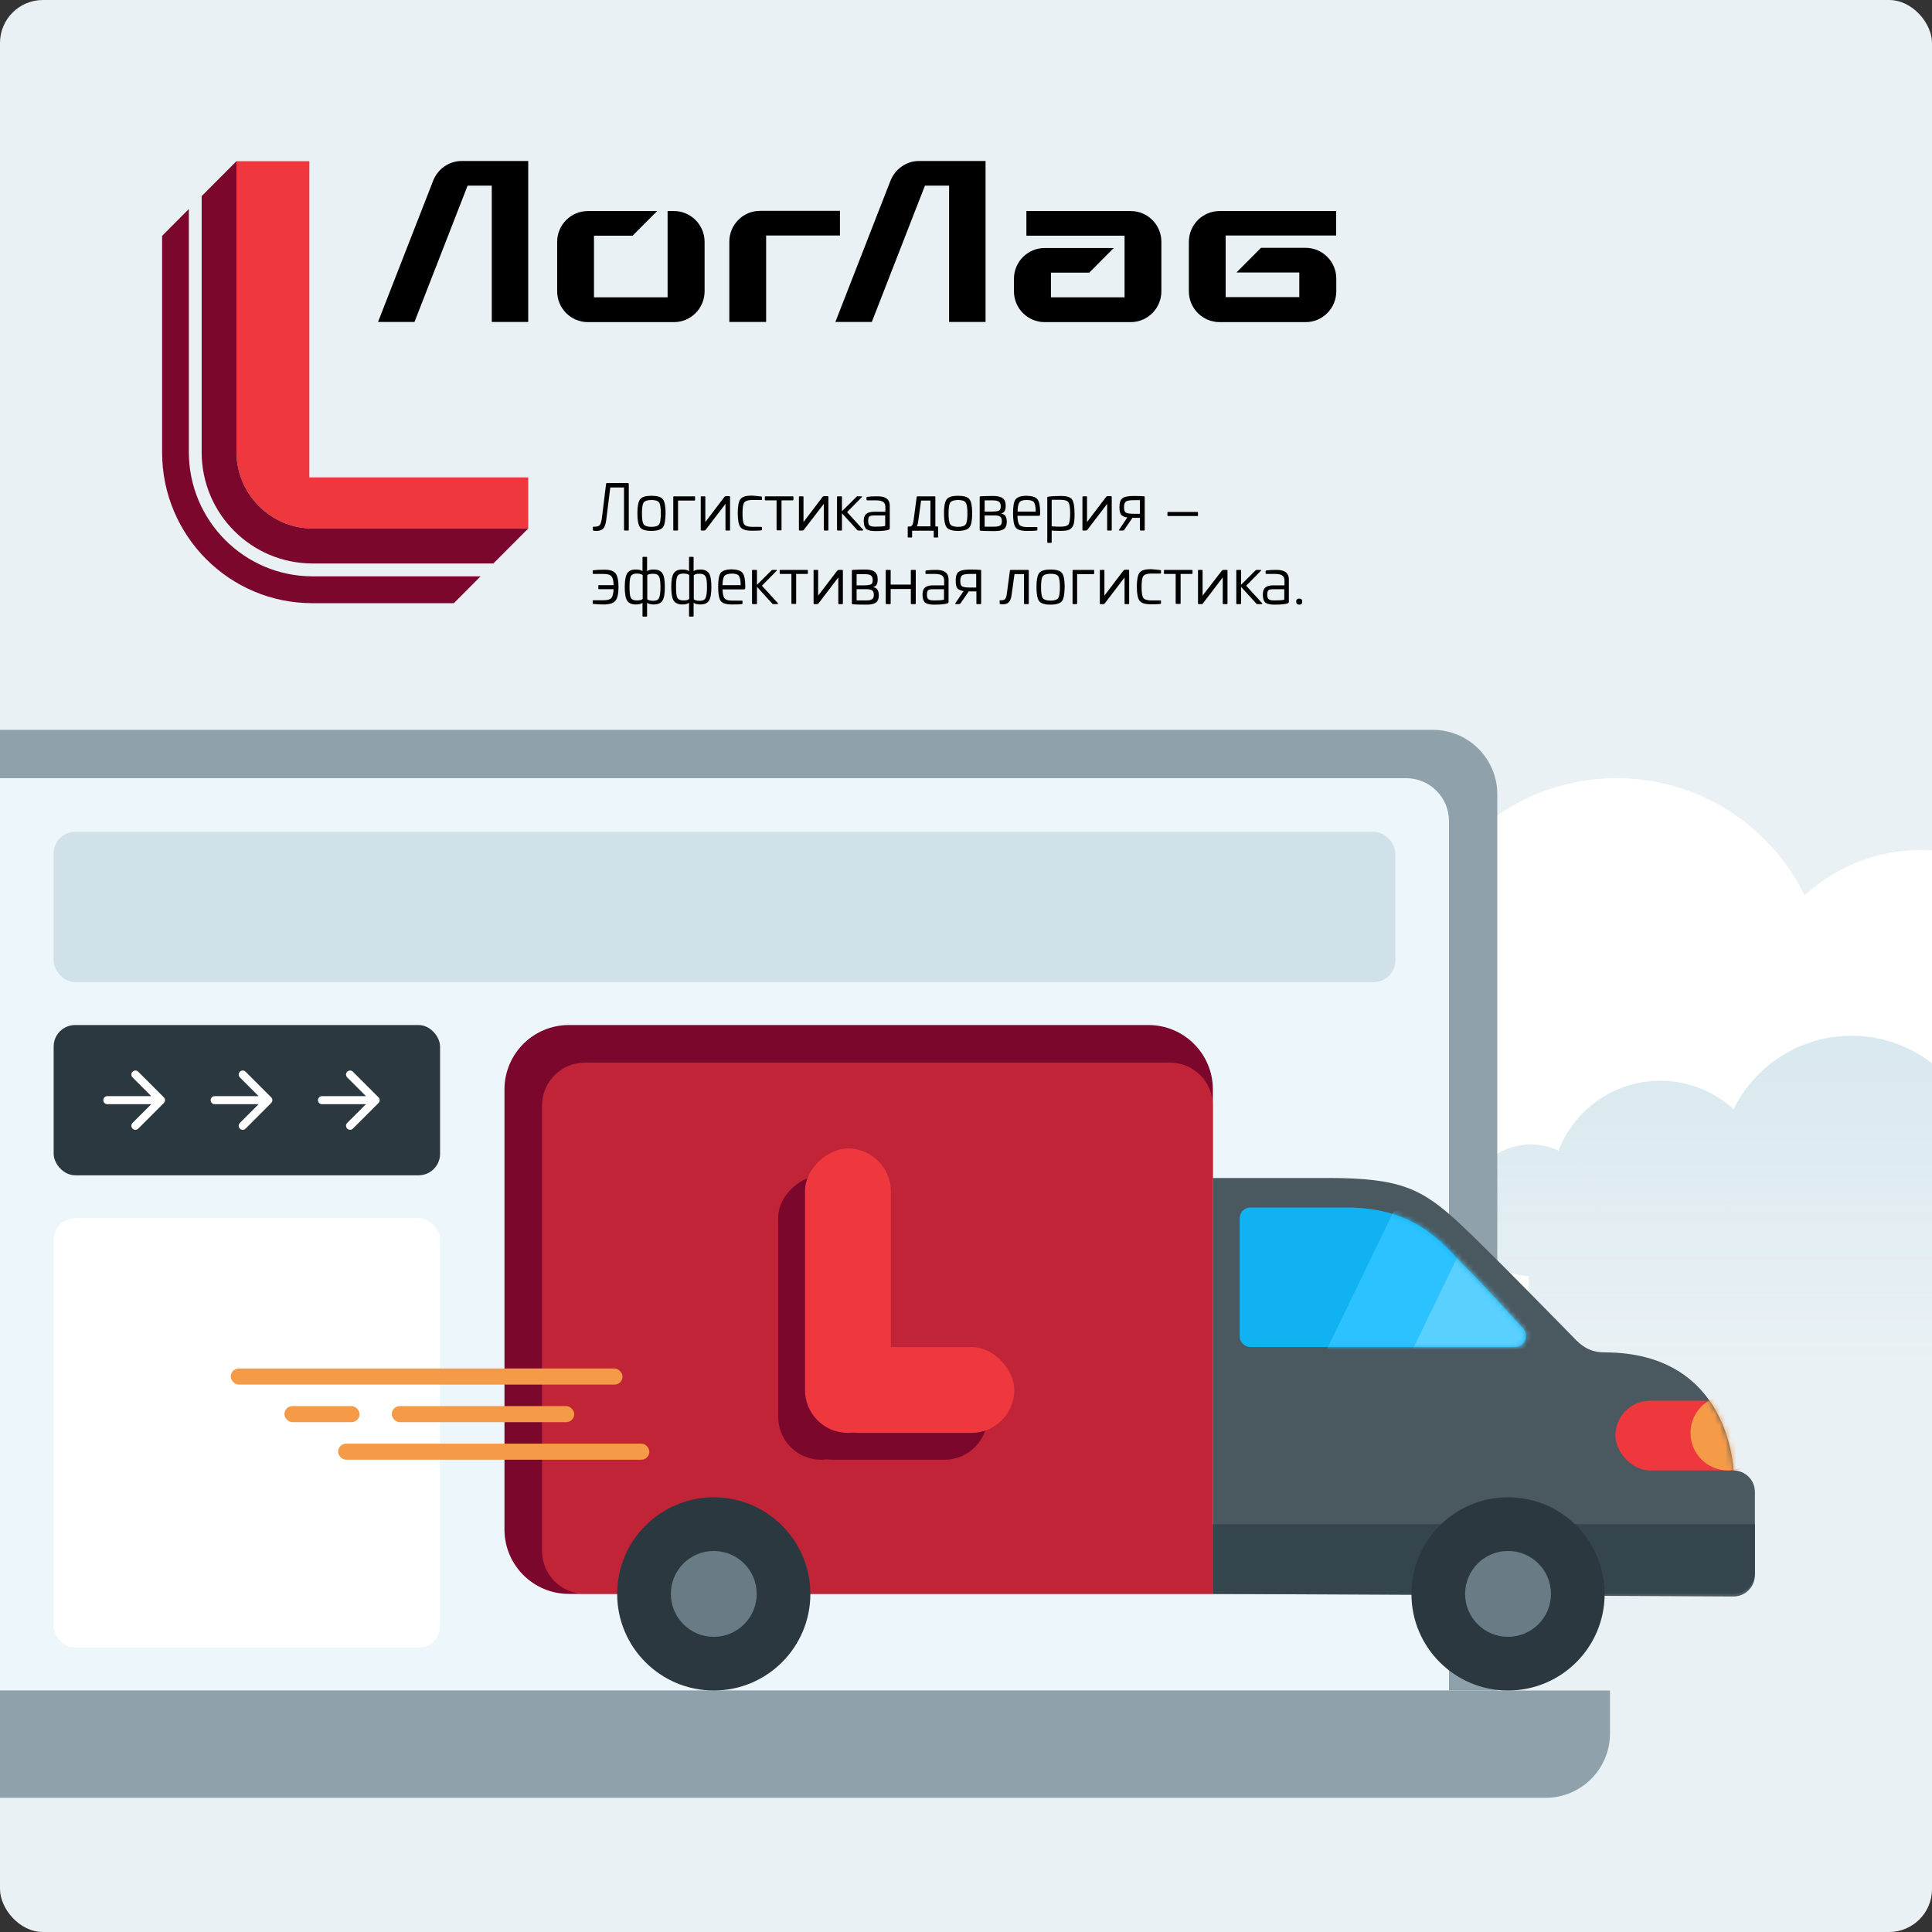 <svg width="360" height="360" viewBox="0 0 360 360" fill="none" xmlns="http://www.w3.org/2000/svg">
<rect x="0" y="0" width="360" height="360" fill="#333333" stroke="none"/>
<g clip-path="url(#clip0_2393_79619)">
<rect width="360" height="360" rx="8" fill="#E9F1F4"/>
<path d="M116.992 90.014C117.094 90.014 117.162 90.083 117.162 90.186V98.72C117.162 98.823 117.128 98.857 117.026 98.857H116.446C116.343 98.857 116.275 98.823 116.275 98.72V90.837H113.716L112.965 96.869C112.862 97.76 112.623 98.343 112.248 98.617C111.873 98.857 111.6 98.925 111.156 98.925C110.985 98.925 110.815 98.925 110.61 98.891C110.508 98.857 110.473 98.823 110.473 98.72V98.274C110.473 98.171 110.508 98.137 110.644 98.137H110.815C111.292 98.137 111.6 98.034 111.77 97.829C111.941 97.589 112.043 97.212 112.146 96.595L112.931 90.186C112.931 90.083 112.999 90.014 113.101 90.014H116.992Z" fill="black"/>
<path d="M123.51 98.274C123.169 98.685 122.452 98.925 121.394 98.925C120.336 98.925 119.62 98.72 119.278 98.274C118.937 97.829 118.766 96.972 118.766 95.635C118.766 94.332 118.937 93.476 119.278 93.03C119.62 92.585 120.336 92.379 121.394 92.379C122.452 92.379 123.169 92.585 123.51 93.03C123.851 93.441 124.022 94.332 124.022 95.635C123.988 96.972 123.851 97.863 123.51 98.274ZM121.394 93.167C120.643 93.167 120.166 93.339 119.927 93.647C119.722 93.956 119.62 94.641 119.62 95.669C119.62 96.698 119.722 97.383 119.927 97.691C120.166 98 120.643 98.171 121.394 98.171C122.145 98.171 122.623 98 122.828 97.691C123.032 97.383 123.135 96.698 123.135 95.669C123.135 94.641 123.032 93.99 122.828 93.647C122.623 93.339 122.145 93.167 121.394 93.167Z" fill="black"/>
<path d="M129.414 92.482C129.482 92.482 129.517 92.516 129.517 92.585V93.167C129.517 93.236 129.482 93.27 129.414 93.27H126.343V98.754C126.343 98.823 126.309 98.857 126.24 98.857H125.558C125.489 98.857 125.455 98.823 125.455 98.754V92.619C125.455 92.55 125.489 92.482 125.592 92.482H129.414Z" fill="black"/>
<path d="M135.933 92.482C136.001 92.482 136.035 92.516 136.035 92.585V98.754C136.035 98.823 136.001 98.857 135.933 98.857H135.284C135.216 98.857 135.182 98.823 135.182 98.754V93.887L131.496 98.72C131.428 98.823 131.326 98.857 131.189 98.857H130.677C130.609 98.857 130.575 98.823 130.575 98.754V92.585C130.575 92.516 130.609 92.482 130.677 92.482H131.326C131.394 92.482 131.428 92.516 131.428 92.585V97.28L134.909 92.688C135.045 92.516 135.114 92.448 135.353 92.448H135.933V92.482Z" fill="black"/>
<path d="M141.837 92.516C141.939 92.516 141.973 92.585 141.973 92.653V93.03C141.973 93.133 141.939 93.167 141.837 93.167H140.13C139.38 93.167 138.902 93.339 138.663 93.647C138.458 93.956 138.356 94.641 138.356 95.669C138.356 96.698 138.458 97.383 138.663 97.692C138.902 98 139.38 98.171 140.13 98.171H141.837C141.939 98.171 141.973 98.206 141.973 98.308V98.685C141.973 98.754 141.939 98.823 141.837 98.823C141.325 98.891 140.745 98.891 140.096 98.891C139.038 98.891 138.322 98.686 137.98 98.24C137.639 97.794 137.469 96.938 137.469 95.601C137.469 94.298 137.639 93.442 137.98 92.996C138.322 92.55 139.038 92.345 140.096 92.345C140.847 92.413 141.427 92.448 141.837 92.516Z" fill="black"/>
<path d="M147.673 92.482C147.775 92.482 147.843 92.516 147.843 92.619V93.099C147.843 93.202 147.809 93.236 147.673 93.236H145.625V98.686C145.625 98.788 145.591 98.823 145.488 98.823H144.874C144.772 98.823 144.703 98.788 144.703 98.686V93.236H142.656C142.553 93.236 142.519 93.202 142.519 93.099V92.619C142.519 92.516 142.553 92.482 142.656 92.482H147.673Z" fill="black"/>
<path d="M154.259 92.482C154.328 92.482 154.362 92.516 154.362 92.585V98.754C154.362 98.823 154.328 98.857 154.259 98.857H153.611C153.543 98.857 153.509 98.823 153.509 98.754V93.887L149.789 98.72C149.72 98.823 149.618 98.857 149.481 98.857H148.97C148.901 98.857 148.867 98.823 148.867 98.754V92.585C148.867 92.516 148.901 92.482 148.97 92.482H149.618C149.686 92.482 149.72 92.516 149.72 92.585V97.28L153.201 92.688C153.338 92.516 153.372 92.448 153.645 92.448H154.259V92.482Z" fill="black"/>
<path d="M160.505 92.482C160.641 92.482 160.675 92.55 160.607 92.619L157.843 95.43L160.812 98.686C160.88 98.754 160.846 98.857 160.71 98.857H159.959C159.89 98.857 159.822 98.823 159.754 98.788L156.887 95.635V98.72C156.887 98.823 156.853 98.857 156.751 98.857H156.136C156.034 98.857 155.966 98.823 155.966 98.72V92.619C155.966 92.516 156 92.482 156.136 92.482H156.751C156.853 92.482 156.887 92.516 156.887 92.619V95.258L159.617 92.55C159.652 92.516 159.72 92.482 159.788 92.482H160.505Z" fill="black"/>
<path d="M165.795 94.264V98.412C165.795 98.549 165.726 98.651 165.59 98.72C165.18 98.857 164.327 98.96 163.099 98.96C162.314 98.96 161.733 98.823 161.426 98.583C161.119 98.309 160.948 97.829 160.948 97.143V97.041C160.948 95.841 161.563 95.361 162.928 95.361H164.976V94.436C164.976 93.579 164.43 93.236 163.235 93.236H161.631C161.529 93.236 161.46 93.202 161.46 93.099V92.756C161.46 92.688 161.495 92.619 161.597 92.585C162.075 92.516 162.621 92.482 163.201 92.482C164.907 92.413 165.795 92.928 165.795 94.264ZM164.941 96.047H162.928C162.45 96.047 162.109 96.115 161.972 96.252C161.836 96.389 161.768 96.663 161.768 97.075V97.109C161.768 97.966 162.143 98.137 163.167 98.137C163.918 98.137 164.498 98.103 164.941 98V96.047Z" fill="black"/>
<path d="M174.156 92.482C174.258 92.482 174.292 92.516 174.292 92.619V98.103H174.668C174.77 98.103 174.804 98.137 174.804 98.206V100.057C174.804 100.125 174.77 100.159 174.702 100.159H174.088C174.019 100.159 173.985 100.125 173.985 100.057V98.891H169.958V100.057C169.958 100.125 169.924 100.159 169.822 100.159H169.242C169.173 100.159 169.139 100.125 169.139 100.057V98.206C169.139 98.137 169.173 98.103 169.276 98.103H169.651C170.026 97.966 170.129 97.657 170.231 96.972L170.811 92.619C170.811 92.55 170.88 92.482 170.948 92.482H174.156ZM173.405 93.27H171.63L171.084 97.212C171.05 97.555 170.948 97.829 170.846 98.069H173.371V93.27H173.405Z" fill="black"/>
<path d="M180.64 98.274C180.299 98.685 179.582 98.925 178.524 98.925C177.466 98.925 176.75 98.72 176.408 98.274C176.067 97.829 175.896 96.972 175.896 95.635C175.896 94.332 176.067 93.476 176.408 93.03C176.75 92.585 177.466 92.379 178.524 92.379C179.582 92.379 180.299 92.585 180.64 93.03C180.982 93.441 181.152 94.332 181.152 95.635C181.152 96.972 180.982 97.863 180.64 98.274ZM178.524 93.167C177.774 93.167 177.296 93.339 177.057 93.647C176.852 93.956 176.75 94.641 176.75 95.669C176.75 96.698 176.852 97.383 177.057 97.691C177.296 98 177.774 98.171 178.524 98.171C179.275 98.171 179.753 98 179.958 97.691C180.162 97.383 180.265 96.698 180.265 95.669C180.265 94.641 180.162 93.99 179.958 93.647C179.753 93.339 179.275 93.167 178.524 93.167Z" fill="black"/>
<path d="M187.397 94.23C187.397 95.087 187.158 95.532 186.578 95.669V95.703C187.261 95.806 187.602 96.32 187.602 97.212C187.602 98.548 186.885 98.96 185.281 98.96C183.985 98.96 183.131 98.925 182.688 98.891C182.62 98.891 182.551 98.822 182.551 98.754V92.619C182.551 92.55 182.585 92.516 182.688 92.482C183.404 92.447 184.189 92.413 185.008 92.413C186.647 92.413 187.397 92.893 187.397 94.23ZM183.473 93.201V95.326H184.804C185.452 95.326 185.896 95.258 186.135 95.155C186.374 95.052 186.476 94.778 186.476 94.332C186.476 93.476 185.998 93.236 184.906 93.236H183.473V93.201ZM183.473 96.012V98.137H185.281C186.271 98.137 186.681 97.897 186.681 97.109C186.681 96.286 186.271 96.046 185.35 96.046H183.473V96.012Z" fill="black"/>
<path d="M193.302 93.03C193.643 93.441 193.814 94.264 193.814 95.464V95.806C193.814 96.046 193.779 96.115 193.438 96.115H189.582C189.616 96.937 189.718 97.52 189.957 97.794C190.196 98.068 190.64 98.206 191.322 98.206H193.165C193.268 98.206 193.302 98.24 193.302 98.343V98.72C193.302 98.788 193.268 98.857 193.165 98.857C192.653 98.925 192.039 98.925 191.322 98.925C190.264 98.925 189.582 98.72 189.24 98.274C188.933 97.863 188.763 96.972 188.763 95.635C188.763 94.298 188.933 93.441 189.24 93.03C189.582 92.619 190.264 92.379 191.322 92.379C192.312 92.413 192.995 92.619 193.302 93.03ZM189.957 93.613C189.752 93.887 189.616 94.47 189.616 95.326H192.994C192.994 94.435 192.858 93.853 192.653 93.579C192.448 93.304 192.005 93.167 191.322 93.167C190.606 93.167 190.162 93.304 189.957 93.613Z" fill="black"/>
<path d="M199.752 93.064C200.059 93.476 200.23 94.367 200.23 95.703C200.23 97.074 200.161 97.76 199.752 98.274C199.376 98.788 198.762 98.925 197.602 98.925C196.953 98.925 196.407 98.891 195.964 98.857V101.016C195.964 101.119 195.929 101.153 195.827 101.153H195.281C195.179 101.153 195.145 101.119 195.145 101.016V92.722C195.145 92.619 195.213 92.55 195.315 92.55C196.1 92.447 196.885 92.413 197.704 92.413C198.728 92.413 199.445 92.619 199.752 93.064ZM195.964 93.167V98.068C196.578 98.137 197.09 98.137 197.602 98.137C198.387 98.137 198.899 98 199.103 97.691C199.308 97.383 199.41 96.697 199.41 95.669C199.41 94.607 199.308 93.955 199.103 93.613C198.899 93.304 198.421 93.133 197.67 93.133H195.964V93.167Z" fill="black"/>
<path d="M207.055 92.482C207.123 92.482 207.157 92.516 207.157 92.585V98.754C207.157 98.823 207.123 98.857 207.055 98.857H206.407C206.338 98.857 206.304 98.823 206.304 98.754V93.887L202.618 98.72C202.55 98.823 202.448 98.857 202.311 98.857H201.799C201.731 98.857 201.697 98.823 201.697 98.754V92.585C201.697 92.516 201.731 92.482 201.799 92.482H202.448C202.516 92.482 202.55 92.516 202.55 92.585V97.28L206.031 92.688C206.168 92.516 206.202 92.448 206.475 92.448H207.055V92.482Z" fill="black"/>
<path d="M213.164 92.482C213.232 92.482 213.3 92.516 213.3 92.585V98.754C213.3 98.822 213.266 98.857 213.164 98.857H212.516C212.447 98.857 212.413 98.822 212.413 98.754V96.492H211.014L209.512 98.685C209.444 98.788 209.342 98.857 209.205 98.857H208.591C208.488 98.857 208.454 98.788 208.523 98.719L210.058 96.423C209.512 96.355 209.103 96.149 208.898 95.909C208.693 95.635 208.591 95.155 208.591 94.504C208.591 93.647 208.796 93.099 209.171 92.824C209.546 92.55 210.263 92.413 211.321 92.413C212.106 92.413 212.754 92.447 213.164 92.482ZM212.413 93.201H211.355C210.604 93.201 210.058 93.27 209.819 93.441C209.581 93.613 209.444 93.955 209.444 94.504C209.444 95.052 209.546 95.395 209.819 95.532C210.058 95.669 210.57 95.738 211.355 95.738H212.413V93.201Z" fill="black"/>
<path d="M223.095 95.395C223.197 95.395 223.232 95.429 223.232 95.532V96.012C223.232 96.115 223.197 96.149 223.095 96.149H217.669C217.566 96.149 217.532 96.115 217.532 96.012V95.532C217.532 95.429 217.566 95.395 217.669 95.395H223.095Z" fill="black"/>
<path d="M114.671 106.808C115.046 107.254 115.251 108.111 115.251 109.379C115.251 110.647 115.046 111.504 114.671 111.949C114.296 112.395 113.579 112.635 112.487 112.635C111.702 112.635 111.088 112.601 110.576 112.532C110.473 112.532 110.439 112.498 110.439 112.395V111.949C110.439 111.881 110.473 111.847 110.542 111.847H112.453C113.169 111.847 113.681 111.709 113.92 111.435C114.159 111.127 114.296 110.613 114.33 109.79H111.6C111.531 109.79 111.497 109.756 111.497 109.687V109.139C111.497 109.07 111.531 109.036 111.6 109.036H114.33C114.33 108.213 114.193 107.665 113.92 107.391C113.681 107.082 113.204 106.945 112.453 106.945H110.542C110.473 106.945 110.439 106.911 110.439 106.843V106.397C110.439 106.328 110.473 106.26 110.576 106.26C111.054 106.191 111.668 106.157 112.487 106.157C113.579 106.123 114.33 106.363 114.671 106.808Z" fill="black"/>
<path d="M123.442 106.842C123.749 107.322 123.886 108.145 123.886 109.379C123.886 110.613 123.749 111.435 123.442 111.915C123.135 112.395 122.623 112.635 121.838 112.635C121.258 112.635 120.848 112.532 120.575 112.326V114.76C120.575 114.863 120.541 114.897 120.405 114.897H119.859C119.756 114.897 119.722 114.863 119.722 114.76V112.326C119.449 112.532 119.039 112.635 118.459 112.635C117.708 112.635 117.162 112.395 116.855 111.915C116.548 111.435 116.412 110.578 116.412 109.379C116.412 108.145 116.582 107.322 116.855 106.842C117.162 106.363 117.674 106.123 118.459 106.123C119.074 106.123 119.483 106.226 119.722 106.431V103.895C119.722 103.792 119.756 103.758 119.859 103.758H120.405C120.507 103.758 120.575 103.792 120.575 103.895V106.431C120.814 106.226 121.224 106.123 121.838 106.123C122.623 106.123 123.135 106.363 123.442 106.842ZM119.756 107.151C119.551 106.98 119.176 106.877 118.63 106.877C118.084 106.877 117.708 107.048 117.538 107.391C117.367 107.734 117.299 108.385 117.299 109.379C117.299 110.373 117.367 111.024 117.538 111.367C117.708 111.709 118.084 111.881 118.63 111.881C119.176 111.881 119.551 111.812 119.756 111.607V107.151ZM122.794 107.425C122.623 107.082 122.282 106.911 121.736 106.911C121.19 106.911 120.814 106.98 120.609 107.185V111.675C120.814 111.847 121.19 111.949 121.736 111.949C122.282 111.949 122.657 111.778 122.794 111.435C122.964 111.092 123.067 110.407 123.067 109.447C123.067 108.419 122.998 107.768 122.794 107.425Z" fill="black"/>
<path d="M132.11 106.842C132.418 107.322 132.554 108.145 132.554 109.379C132.554 110.613 132.418 111.435 132.11 111.915C131.803 112.395 131.291 112.635 130.506 112.635C129.926 112.635 129.517 112.532 129.244 112.326V114.76C129.244 114.863 129.21 114.897 129.073 114.897H128.527C128.425 114.897 128.39 114.863 128.39 114.76V112.326C128.117 112.532 127.708 112.635 127.128 112.635C126.377 112.635 125.831 112.395 125.524 111.915C125.217 111.435 125.08 110.578 125.08 109.379C125.08 108.145 125.217 107.322 125.524 106.842C125.831 106.363 126.343 106.123 127.128 106.123C127.742 106.123 128.152 106.226 128.39 106.431V103.895C128.39 103.792 128.425 103.758 128.527 103.758H129.073C129.175 103.758 129.244 103.792 129.244 103.895V106.431C129.483 106.226 129.892 106.123 130.506 106.123C131.291 106.123 131.803 106.363 132.11 106.842ZM128.425 107.151C128.22 106.98 127.844 106.877 127.298 106.877C126.752 106.877 126.377 107.048 126.206 107.391C126.036 107.734 125.967 108.385 125.967 109.379C125.967 110.373 126.036 111.024 126.206 111.367C126.377 111.709 126.752 111.881 127.298 111.881C127.844 111.881 128.22 111.812 128.425 111.607V107.151ZM131.462 107.425C131.291 107.082 130.95 106.911 130.404 106.911C129.858 106.911 129.483 106.98 129.278 107.185V111.675C129.483 111.847 129.858 111.949 130.404 111.949C130.95 111.949 131.325 111.778 131.462 111.435C131.633 111.092 131.735 110.407 131.735 109.447C131.735 108.419 131.667 107.768 131.462 107.425Z" fill="black"/>
<path d="M138.356 106.74C138.697 107.151 138.868 107.974 138.868 109.174V109.516C138.868 109.756 138.833 109.825 138.492 109.825H134.636C134.67 110.647 134.772 111.23 135.011 111.504C135.25 111.778 135.694 111.915 136.376 111.915H138.219C138.322 111.915 138.356 111.95 138.356 112.053V112.43C138.356 112.498 138.322 112.567 138.219 112.567C137.707 112.635 137.093 112.635 136.376 112.635C135.318 112.635 134.636 112.43 134.294 111.984C133.987 111.573 133.817 110.682 133.817 109.345C133.817 108.008 133.987 107.151 134.294 106.74C134.636 106.329 135.318 106.089 136.376 106.089C137.366 106.123 138.014 106.329 138.356 106.74ZM134.977 107.323C134.772 107.597 134.636 108.18 134.636 109.036H138.014C138.014 108.145 137.878 107.563 137.673 107.288C137.468 107.014 137.025 106.877 136.342 106.877C135.66 106.911 135.216 107.049 134.977 107.323Z" fill="black"/>
<path d="M144.635 106.191C144.772 106.191 144.806 106.26 144.738 106.329L141.973 109.139L144.942 112.395C145.011 112.464 144.977 112.566 144.84 112.566H144.089C144.021 112.566 143.953 112.532 143.919 112.498L141.052 109.345V112.429C141.052 112.532 141.018 112.566 140.915 112.566H140.301C140.199 112.566 140.13 112.532 140.13 112.429V106.329C140.13 106.226 140.164 106.191 140.301 106.191H140.915C141.018 106.191 141.052 106.226 141.052 106.329V108.968L143.782 106.26C143.816 106.226 143.884 106.191 143.953 106.191H144.635Z" fill="black"/>
<path d="M150.403 106.191C150.505 106.191 150.539 106.226 150.539 106.329V106.808C150.539 106.911 150.505 106.945 150.403 106.945H148.355V112.395C148.355 112.498 148.321 112.532 148.219 112.532H147.604C147.502 112.532 147.468 112.498 147.468 112.395V106.945H145.42C145.318 106.945 145.284 106.911 145.284 106.808V106.329C145.284 106.226 145.318 106.191 145.42 106.191H150.403Z" fill="black"/>
<path d="M156.955 106.191C157.024 106.191 157.058 106.226 157.058 106.294V112.464C157.058 112.532 157.024 112.566 156.955 112.566H156.307C156.239 112.566 156.205 112.532 156.205 112.464V107.597L152.519 112.429C152.451 112.532 152.348 112.566 152.212 112.566H151.7C151.632 112.566 151.597 112.532 151.597 112.464V106.294C151.597 106.226 151.632 106.191 151.7 106.191H152.348C152.416 106.191 152.451 106.226 152.451 106.294V110.99L155.932 106.431C156.068 106.26 156.136 106.191 156.375 106.191H156.955Z" fill="black"/>
<path d="M163.542 107.94C163.542 108.796 163.303 109.242 162.723 109.379V109.413C163.406 109.516 163.747 110.03 163.747 110.921C163.747 112.258 163.03 112.669 161.426 112.669C160.129 112.669 159.276 112.635 158.866 112.601C158.798 112.601 158.73 112.532 158.73 112.464V106.329C158.73 106.26 158.764 106.226 158.866 106.192C159.583 106.157 160.368 106.123 161.187 106.123C162.791 106.123 163.542 106.603 163.542 107.94ZM159.617 106.946V109.071H160.948C161.597 109.071 162.04 109.002 162.279 108.899C162.518 108.796 162.621 108.522 162.621 108.077C162.621 107.22 162.143 106.98 161.051 106.98H159.617V106.946ZM159.617 109.756V111.881H161.426C162.416 111.881 162.825 111.641 162.825 110.853C162.825 110.03 162.416 109.79 161.494 109.79H159.617V109.756Z" fill="black"/>
<path d="M170.504 106.191C170.607 106.191 170.641 106.226 170.641 106.329V112.429C170.641 112.532 170.607 112.566 170.504 112.566H169.89C169.787 112.566 169.719 112.532 169.719 112.429V109.756H165.965V112.429C165.965 112.532 165.931 112.566 165.829 112.566H165.214C165.112 112.566 165.044 112.532 165.044 112.429V106.329C165.044 106.226 165.078 106.191 165.214 106.191H165.829C165.931 106.191 165.965 106.226 165.965 106.329V108.933H169.719V106.329C169.719 106.226 169.753 106.191 169.89 106.191H170.504Z" fill="black"/>
<path d="M176.749 107.974V112.121C176.749 112.258 176.681 112.361 176.545 112.43C176.135 112.567 175.282 112.67 174.053 112.67C173.268 112.67 172.688 112.532 172.381 112.293C172.074 112.018 171.903 111.538 171.903 110.853V110.75C171.903 109.551 172.518 109.071 173.883 109.071H175.93V108.145C175.93 107.289 175.384 106.946 174.19 106.946H172.586C172.483 106.946 172.449 106.911 172.449 106.809V106.466C172.449 106.397 172.483 106.329 172.586 106.295C173.064 106.226 173.61 106.192 174.19 106.192C175.862 106.123 176.749 106.672 176.749 107.974ZM175.896 109.791H173.883C173.405 109.791 173.064 109.859 172.927 109.996C172.791 110.133 172.722 110.407 172.722 110.819V110.853C172.722 111.71 173.098 111.881 174.122 111.881C174.872 111.881 175.453 111.847 175.896 111.744V109.791Z" fill="black"/>
<path d="M182.688 106.192C182.756 106.192 182.824 106.226 182.824 106.294V112.464C182.824 112.532 182.79 112.567 182.688 112.567H182.039C181.971 112.567 181.937 112.532 181.937 112.464V110.202H180.504L179.002 112.395C178.934 112.498 178.831 112.567 178.695 112.567H178.081C177.978 112.567 177.944 112.498 178.012 112.429L179.548 110.133C179.002 110.065 178.592 109.859 178.388 109.619C178.183 109.345 178.081 108.865 178.081 108.214C178.081 107.357 178.251 106.809 178.661 106.534C179.036 106.26 179.753 106.123 180.811 106.123C181.63 106.123 182.278 106.157 182.688 106.192ZM181.937 106.946H180.845C180.094 106.946 179.548 107.014 179.309 107.186C179.07 107.357 178.934 107.7 178.934 108.248C178.934 108.796 179.036 109.139 179.309 109.276C179.548 109.413 180.06 109.482 180.845 109.482H181.903V106.946H181.937Z" fill="black"/>
<path d="M191.527 106.191C191.629 106.191 191.698 106.226 191.698 106.329V112.464C191.698 112.532 191.663 112.566 191.561 112.566H190.913C190.844 112.566 190.81 112.532 190.81 112.464V106.98H189.036L188.49 110.887C188.319 112.155 187.807 112.601 186.886 112.601C186.715 112.601 186.544 112.601 186.408 112.566C186.305 112.532 186.271 112.498 186.271 112.429V111.949C186.271 111.881 186.305 111.847 186.374 111.847H186.544C186.92 111.847 187.193 111.778 187.295 111.607C187.432 111.435 187.534 111.127 187.602 110.681L188.182 106.329C188.182 106.26 188.251 106.191 188.319 106.191H191.527Z" fill="black"/>
<path d="M197.875 112.018C197.533 112.429 196.817 112.669 195.759 112.669C194.701 112.669 193.984 112.464 193.643 112.018C193.301 111.573 193.131 110.716 193.131 109.379C193.131 108.077 193.301 107.22 193.643 106.774C193.984 106.329 194.701 106.123 195.759 106.123C196.817 106.123 197.533 106.329 197.875 106.774C198.216 107.186 198.387 108.077 198.387 109.379C198.352 110.716 198.216 111.573 197.875 112.018ZM195.759 106.911C195.008 106.911 194.53 107.083 194.291 107.391C194.086 107.7 193.984 108.385 193.984 109.413C193.984 110.442 194.086 111.127 194.291 111.436C194.53 111.744 195.008 111.915 195.759 111.915C196.509 111.915 196.987 111.744 197.192 111.436C197.397 111.127 197.499 110.442 197.499 109.413C197.499 108.385 197.397 107.734 197.192 107.391C196.987 107.048 196.509 106.911 195.759 106.911Z" fill="black"/>
<path d="M203.779 106.191C203.847 106.191 203.881 106.226 203.881 106.294V106.877C203.881 106.945 203.847 106.98 203.779 106.98H200.707V112.464C200.707 112.532 200.673 112.566 200.605 112.566H199.957C199.888 112.566 199.854 112.532 199.854 112.464V106.329C199.854 106.26 199.888 106.191 199.991 106.191H203.779Z" fill="black"/>
<path d="M210.297 106.191C210.366 106.191 210.4 106.226 210.4 106.294V112.464C210.4 112.532 210.366 112.566 210.297 112.566H209.649C209.581 112.566 209.546 112.532 209.546 112.464V107.597L205.861 112.429C205.792 112.532 205.69 112.566 205.554 112.566H205.042C204.973 112.566 204.939 112.532 204.939 112.464V106.294C204.939 106.226 204.973 106.191 205.042 106.191H205.69C205.758 106.191 205.792 106.226 205.792 106.294V110.99L209.273 106.397C209.41 106.226 209.478 106.157 209.717 106.157H210.297V106.191Z" fill="black"/>
<path d="M216.201 106.226C216.304 106.226 216.338 106.294 216.338 106.363V106.74C216.338 106.843 216.304 106.877 216.201 106.877H214.495C213.744 106.877 213.266 107.048 213.027 107.357C212.823 107.665 212.72 108.351 212.72 109.379C212.72 110.407 212.823 111.093 213.027 111.401C213.266 111.709 213.744 111.881 214.495 111.881H216.201C216.304 111.881 216.338 111.915 216.338 112.018V112.395C216.338 112.463 216.304 112.532 216.201 112.532C215.689 112.601 215.109 112.601 214.461 112.601C213.403 112.601 212.686 112.395 212.345 111.949C212.004 111.504 211.833 110.647 211.833 109.31C211.833 108.008 212.004 107.151 212.345 106.705C212.686 106.26 213.403 106.054 214.461 106.054C215.212 106.123 215.792 106.157 216.201 106.226Z" fill="black"/>
<path d="M222.037 106.191C222.139 106.191 222.208 106.226 222.208 106.329V106.808C222.208 106.911 222.174 106.945 222.037 106.945H219.989V112.395C219.989 112.498 219.955 112.532 219.853 112.532H219.239C219.136 112.532 219.068 112.498 219.068 112.395V106.945H217.02C216.918 106.945 216.884 106.911 216.884 106.808V106.329C216.884 106.226 216.918 106.191 217.02 106.191H222.037Z" fill="black"/>
<path d="M228.624 106.191C228.692 106.191 228.726 106.226 228.726 106.294V112.464C228.726 112.532 228.692 112.566 228.624 112.566H227.941C227.873 112.566 227.839 112.532 227.839 112.464V107.597L224.153 112.429C224.085 112.532 223.982 112.566 223.846 112.566H223.334C223.266 112.566 223.232 112.532 223.232 112.464V106.294C223.232 106.226 223.266 106.191 223.334 106.191H223.983C224.051 106.191 224.085 106.226 224.085 106.294V110.99L227.6 106.431C227.737 106.26 227.805 106.191 228.044 106.191H228.624Z" fill="black"/>
<path d="M234.869 106.191C235.006 106.191 235.04 106.26 234.972 106.329L232.207 109.139L235.176 112.395C235.245 112.464 235.21 112.566 235.074 112.566H234.323C234.255 112.566 234.187 112.532 234.118 112.498L231.252 109.345V112.429C231.252 112.532 231.217 112.566 231.115 112.566H230.501C230.398 112.566 230.364 112.532 230.364 112.429V106.329C230.364 106.226 230.398 106.191 230.501 106.191H231.115C231.217 106.191 231.252 106.226 231.252 106.329V108.968L233.982 106.26C234.016 106.226 234.084 106.191 234.153 106.191H234.869Z" fill="black"/>
<path d="M240.159 107.974V112.121C240.159 112.258 240.091 112.361 239.954 112.43C239.545 112.567 238.692 112.67 237.463 112.67C236.678 112.67 236.098 112.532 235.791 112.293C235.484 112.018 235.313 111.538 235.313 110.853V110.75C235.313 109.551 235.927 109.071 237.292 109.071H239.34V108.145C239.34 107.289 238.794 106.946 237.6 106.946H235.996C235.893 106.946 235.825 106.911 235.825 106.809V106.466C235.825 106.397 235.859 106.329 235.961 106.295C236.439 106.226 236.985 106.192 237.565 106.192C239.272 106.123 240.159 106.672 240.159 107.974ZM239.306 109.791H237.292C236.815 109.791 236.473 109.859 236.337 109.996C236.2 110.133 236.132 110.407 236.132 110.819V110.853C236.132 111.71 236.507 111.881 237.531 111.881C238.282 111.881 238.862 111.847 239.306 111.744V109.791Z" fill="black"/>
<path d="M242.65 112.086C242.65 112.463 242.48 112.669 242.104 112.669C241.729 112.669 241.524 112.463 241.524 112.086C241.524 111.709 241.729 111.538 242.104 111.538C242.48 111.538 242.65 111.709 242.65 112.086Z" fill="black"/>
<path d="M142.758 43.915V59.99H135.899V45.046C135.899 41.859 138.458 39.288 141.632 39.288H156.512V43.881H142.758V43.915Z" fill="black"/>
<path d="M125.558 39.323H124.397V55.397H110.678V43.916H117.879L122.418 39.357V39.323H109.552C106.378 39.323 103.818 41.893 103.818 45.081V54.266C103.818 57.454 106.378 60.024 109.552 60.024H125.558C128.732 60.024 131.291 57.454 131.291 54.266V45.081C131.291 41.893 128.732 39.323 125.558 39.323Z" fill="black"/>
<path d="M210.707 39.323H191.254V43.916H209.546V55.397H195.827V50.805H202.96L207.533 46.212H194.667C191.493 46.212 188.933 48.782 188.933 51.97V54.266C188.933 57.454 191.493 60.024 194.667 60.024H210.673C213.846 60.024 216.406 57.454 216.406 54.266V53.101V51.936V45.047C216.406 41.893 213.846 39.323 210.707 39.323Z" fill="black"/>
<path d="M80.714 33.667L70.441 59.99H77.233L87.13 34.593H91.635V59.99H98.426V30H86.004C83.683 30 81.567 31.474 80.714 33.667Z" fill="black"/>
<path d="M165.931 33.667L155.659 59.99H162.45L172.347 34.593H176.852V59.99H183.644V30H171.221C168.9 30 166.818 31.474 165.931 33.667Z" fill="black"/>
<path d="M248.998 39.323H227.259C224.085 39.323 221.525 41.893 221.525 45.081V51.936V53.101V54.266C221.525 57.454 224.085 60.024 227.259 60.024H243.265C246.439 60.024 248.998 57.454 248.998 54.266V51.936C248.998 48.748 246.439 46.178 243.265 46.178H234.972L230.399 50.77H242.104V55.363H228.385V43.881H248.964V39.323H248.998Z" fill="black"/>
<path d="M57.643 88.951V30.034H51.5H44.06V84.187C44.06 92.07 50.442 98.48 58.292 98.48H98.426V91.008V88.951H57.643Z" fill="#EF373E"/>
<path d="M37.576 36.546V84.256C37.576 95.704 46.825 104.992 58.224 104.992H91.942L98.426 98.48H58.292C50.443 98.48 44.061 92.07 44.061 84.187V30.034L37.576 36.546Z" fill="#7C072D"/>
<path d="M58.224 107.391C45.528 107.391 35.188 97.006 35.188 84.256V38.945L30.205 43.949V84.29C30.205 99.816 42.73 112.395 58.19 112.395H84.57L89.553 107.391H58.224Z" fill="#7C072D"/>
<circle cx="253.876" cy="200.156" r="22.842" fill="white"/>
<circle cx="358.059" cy="190.684" r="32.313" fill="white"/>
<circle cx="301.232" cy="183.999" r="38.999" fill="white"/>
<rect x="252.205" y="185.758" width="144.853" height="59.055" fill="white"/>
<g clip-path="url(#clip1_2393_79619)">
<rect width="116.039" height="72" transform="matrix(-1 0 0 1 389.039 193)" fill="white"/>
<path d="M360.379 227.602C360.379 235.516 366.794 241.932 374.709 241.932C382.623 241.932 389.039 235.516 389.039 227.602C389.039 219.688 382.623 213.272 374.709 213.272C366.794 213.272 360.379 219.688 360.379 227.602Z" fill="#DAE9EF"/>
<path d="M360.379 227.602C360.379 235.516 366.794 241.932 374.709 241.932C382.623 241.932 389.039 235.516 389.039 227.602C389.039 219.688 382.623 213.272 374.709 213.272C366.794 213.272 360.379 219.688 360.379 227.602Z" fill="url(#paint0_linear_2393_79619)"/>
<path d="M289.078 221.66C289.078 232.856 298.154 241.932 309.35 241.932C320.545 241.932 329.621 232.856 329.621 221.66C329.621 210.464 320.545 201.388 309.35 201.388C298.154 201.388 289.078 210.464 289.078 221.66Z" fill="#DAE9EF"/>
<path d="M289.078 221.66C289.078 232.856 298.154 241.932 309.35 241.932C320.545 241.932 329.621 232.856 329.621 221.66C329.621 210.464 320.545 201.388 309.35 201.388C298.154 201.388 289.078 210.464 289.078 221.66Z" fill="url(#paint1_linear_2393_79619)"/>
<path d="M273 225.505C273 232.261 278.477 237.738 285.233 237.738C291.989 237.738 297.466 232.261 297.466 225.505C297.466 218.749 291.989 213.272 285.233 213.272C278.477 213.272 273 218.749 273 225.505Z" fill="#DAE9EF"/>
<path d="M273 225.505C273 232.261 278.477 237.738 285.233 237.738C291.989 237.738 297.466 232.261 297.466 225.505C297.466 218.749 291.989 213.272 285.233 213.272C278.477 213.272 273 218.749 273 225.505Z" fill="url(#paint2_linear_2393_79619)"/>
<path d="M320.534 217.466C320.534 230.978 331.488 241.932 345 241.932C358.512 241.932 369.466 230.978 369.466 217.466C369.466 203.954 358.512 193 345 193C331.488 193 320.534 203.954 320.534 217.466Z" fill="#DAE9EF"/>
<path d="M320.534 217.466C320.534 230.978 331.488 241.932 345 241.932C358.512 241.932 369.466 230.978 369.466 217.466C369.466 203.954 358.512 193 345 193C331.488 193 320.534 203.954 320.534 217.466Z" fill="url(#paint3_linear_2393_79619)"/>
<path d="M375.757 227.951H284.883V265H375.757V227.951Z" fill="#DAE9EF"/>
<path d="M375.757 227.951H284.883V265H375.757V227.951Z" fill="url(#paint4_linear_2393_79619)"/>
</g>
<path d="M-18 148C-18 141.373 -12.627 136 -6 136H267C273.627 136 279 141.373 279 148V315H-18V148Z" fill="#8FA2AC"/>
<path d="M-9 153C-9 148.582 -5.418 145 -1 145H262C266.418 145 270 148.582 270 153V315H-9V153Z" fill="#EDF7FB"/>
<rect x="10" y="155" width="250" height="28" rx="4" fill="#D0E1EA"/>
<rect x="10" y="191" width="72" height="28" rx="4" fill="#2B383F"/>
<rect x="10" y="227" width="72" height="80" rx="4" fill="white"/>
<path d="M300 323C300 329.627 294.627 335 288 335H-56C-62.627 335 -68 329.627 -68 323V315H300V323Z" fill="#8FA2AC"/>
<path d="M94 203C94 196.373 99.373 191 106 191H214C220.627 191 226 196.373 226 203V297H106C99.373 297 94 291.627 94 285V203Z" fill="#7C072D"/>
<path d="M101 206C101 201.582 104.582 198 109 198H218C222.418 198 226 201.582 226 206V297H109C104.582 297 101 293.418 101 289V206Z" fill="#EF373E" fill-opacity="0.6"/>
<path d="M247.5 219.5H226V297L322.98 297.48C325.197 297.491 327 295.697 327 293.48V278C327 275.791 325.209 274 323 274C323 274 322.5 252 299 252C295.464 252 294 250 292.5 248.5C291.225 247.225 277.447 233.058 272 228C265 221.5 261 219.5 247.5 219.5Z" fill="#4A585F"/>
<path d="M226 284H327V293C327 295.209 325.209 297 323 297H226V284Z" fill="#35454E"/>
<mask id="mask0_2393_79619" style="mask-type:alpha" maskUnits="userSpaceOnUse" x="226" y="219" width="101" height="79">
<path d="M247.5 219.5H226V297L322.98 297.48C325.197 297.491 327 295.697 327 293.48V278C327 275.791 325.209 274 323 274C323 274 322.5 252 299 252C295.464 252 294 250 292.5 248.5C291.225 247.225 277.447 233.058 272 228C265 221.5 261 219.5 247.5 219.5Z" fill="#4A585F"/>
</mask>
<g mask="url(#mask0_2393_79619)">
<rect x="301" y="261" width="28" height="13" rx="6.5" fill="#EF373E"/>
<circle cx="322" cy="267" r="7" fill="#F59B48"/>
</g>
<path d="M231 249V227C231 225.895 231.894 225 232.998 225H251C264 225 269 232 272.5 235.5C277.261 240.261 280.77 244.217 283.813 247.565C284.998 248.868 284.075 251 282.313 251H233C231.895 251 231 250.105 231 249Z" fill="#11B2F2"/>
<mask id="mask1_2393_79619" style="mask-type:alpha" maskUnits="userSpaceOnUse" x="231" y="225" width="54" height="26">
<path d="M231 249V227C231 225.895 231.894 225 232.998 225H251C264 225 269 232 272.5 235.5C277.261 240.261 280.77 244.217 283.813 247.565C284.998 248.868 284.075 251 282.313 251H233C231.895 251 231 250.105 231 249Z" fill="#11B2F2"/>
</mask>
<g mask="url(#mask1_2393_79619)">
<path d="M261 223H283V254H246L261 223Z" fill="#2BC2FF"/>
<path d="M277 223H299V254H262L277 223Z" fill="#59D0FF"/>
</g>
<circle cx="281" cy="297" r="18" fill="#2B383F"/>
<circle cx="133" cy="297" r="18" fill="#2B383F"/>
<circle cx="281" cy="297" r="8" fill="#697B84"/>
<circle cx="133" cy="297" r="8" fill="#697B84"/>
<rect x="43" y="255" width="73" height="3" rx="1.5" fill="#F59B48"/>
<rect x="63" y="269" width="58" height="3" rx="1.5" fill="#F59B48"/>
<rect x="73" y="262" width="34" height="3" rx="1.5" fill="#F59B48"/>
<rect x="53" y="262" width="14" height="3" rx="1.5" fill="#F59B48"/>
<rect x="161" y="219" width="53" height="16" rx="8" transform="rotate(90 161 219)" fill="#7C072D"/>
<rect x="184" y="272" width="37" height="16" rx="8" transform="rotate(-180 184 272)" fill="#7C072D"/>
<rect x="166" y="214" width="53" height="16" rx="8" transform="rotate(90 166 214)" fill="#EF373E"/>
<rect x="189" y="267" width="37" height="16" rx="8" transform="rotate(-180 189 267)" fill="#EF373E"/>
<path d="M20 204.25C19.586 204.25 19.25 204.586 19.25 205C19.25 205.414 19.586 205.75 20 205.75V204.25ZM30.53 205.53C30.823 205.237 30.823 204.763 30.53 204.47L25.757 199.697C25.465 199.404 24.99 199.404 24.697 199.697C24.404 199.99 24.404 200.464 24.697 200.757L28.939 205L24.697 209.243C24.404 209.536 24.404 210.01 24.697 210.303C24.99 210.596 25.465 210.596 25.757 210.303L30.53 205.53ZM20 205.75H30V204.25H20V205.75Z" fill="white"/>
<path d="M40 204.25C39.586 204.25 39.25 204.586 39.25 205C39.25 205.414 39.586 205.75 40 205.75V204.25ZM50.53 205.53C50.823 205.237 50.823 204.763 50.53 204.47L45.757 199.697C45.465 199.404 44.99 199.404 44.697 199.697C44.404 199.99 44.404 200.464 44.697 200.757L48.939 205L44.697 209.243C44.404 209.536 44.404 210.01 44.697 210.303C44.99 210.596 45.465 210.596 45.757 210.303L50.53 205.53ZM40 205.75H50V204.25H40V205.75Z" fill="white"/>
<path d="M60 204.25C59.586 204.25 59.25 204.586 59.25 205C59.25 205.414 59.586 205.75 60 205.75V204.25ZM70.53 205.53C70.823 205.237 70.823 204.763 70.53 204.47L65.757 199.697C65.465 199.404 64.99 199.404 64.697 199.697C64.404 199.99 64.404 200.464 64.697 200.757L68.939 205L64.697 209.243C64.404 209.536 64.404 210.01 64.697 210.303C64.99 210.596 65.465 210.596 65.757 210.303L70.53 205.53ZM60 205.75H70V204.25H60V205.75Z" fill="white"/>
</g>
<defs>
<linearGradient id="paint0_linear_2393_79619" x1="331" y1="254" x2="331" y2="198" gradientUnits="userSpaceOnUse">
<stop stop-color="#E9F1F4"/>
<stop offset="1" stop-color="#E9F1F4" stop-opacity="0"/>
</linearGradient>
<linearGradient id="paint1_linear_2393_79619" x1="331" y1="254" x2="331" y2="198" gradientUnits="userSpaceOnUse">
<stop stop-color="#E9F1F4"/>
<stop offset="1" stop-color="#E9F1F4" stop-opacity="0"/>
</linearGradient>
<linearGradient id="paint2_linear_2393_79619" x1="331" y1="254" x2="331" y2="198" gradientUnits="userSpaceOnUse">
<stop stop-color="#E9F1F4"/>
<stop offset="1" stop-color="#E9F1F4" stop-opacity="0"/>
</linearGradient>
<linearGradient id="paint3_linear_2393_79619" x1="331" y1="254" x2="331" y2="198" gradientUnits="userSpaceOnUse">
<stop stop-color="#E9F1F4"/>
<stop offset="1" stop-color="#E9F1F4" stop-opacity="0"/>
</linearGradient>
<linearGradient id="paint4_linear_2393_79619" x1="331" y1="254" x2="331" y2="198" gradientUnits="userSpaceOnUse">
<stop stop-color="#E9F1F4"/>
<stop offset="1" stop-color="#E9F1F4" stop-opacity="0"/>
</linearGradient>
<clipPath id="clip0_2393_79619">
<rect width="360" height="360" rx="8" fill="white"/>
</clipPath>
<clipPath id="clip1_2393_79619">
<rect width="116.039" height="72" fill="white" transform="matrix(-1 0 0 1 389.039 193)"/>
</clipPath>
</defs>
</svg>
